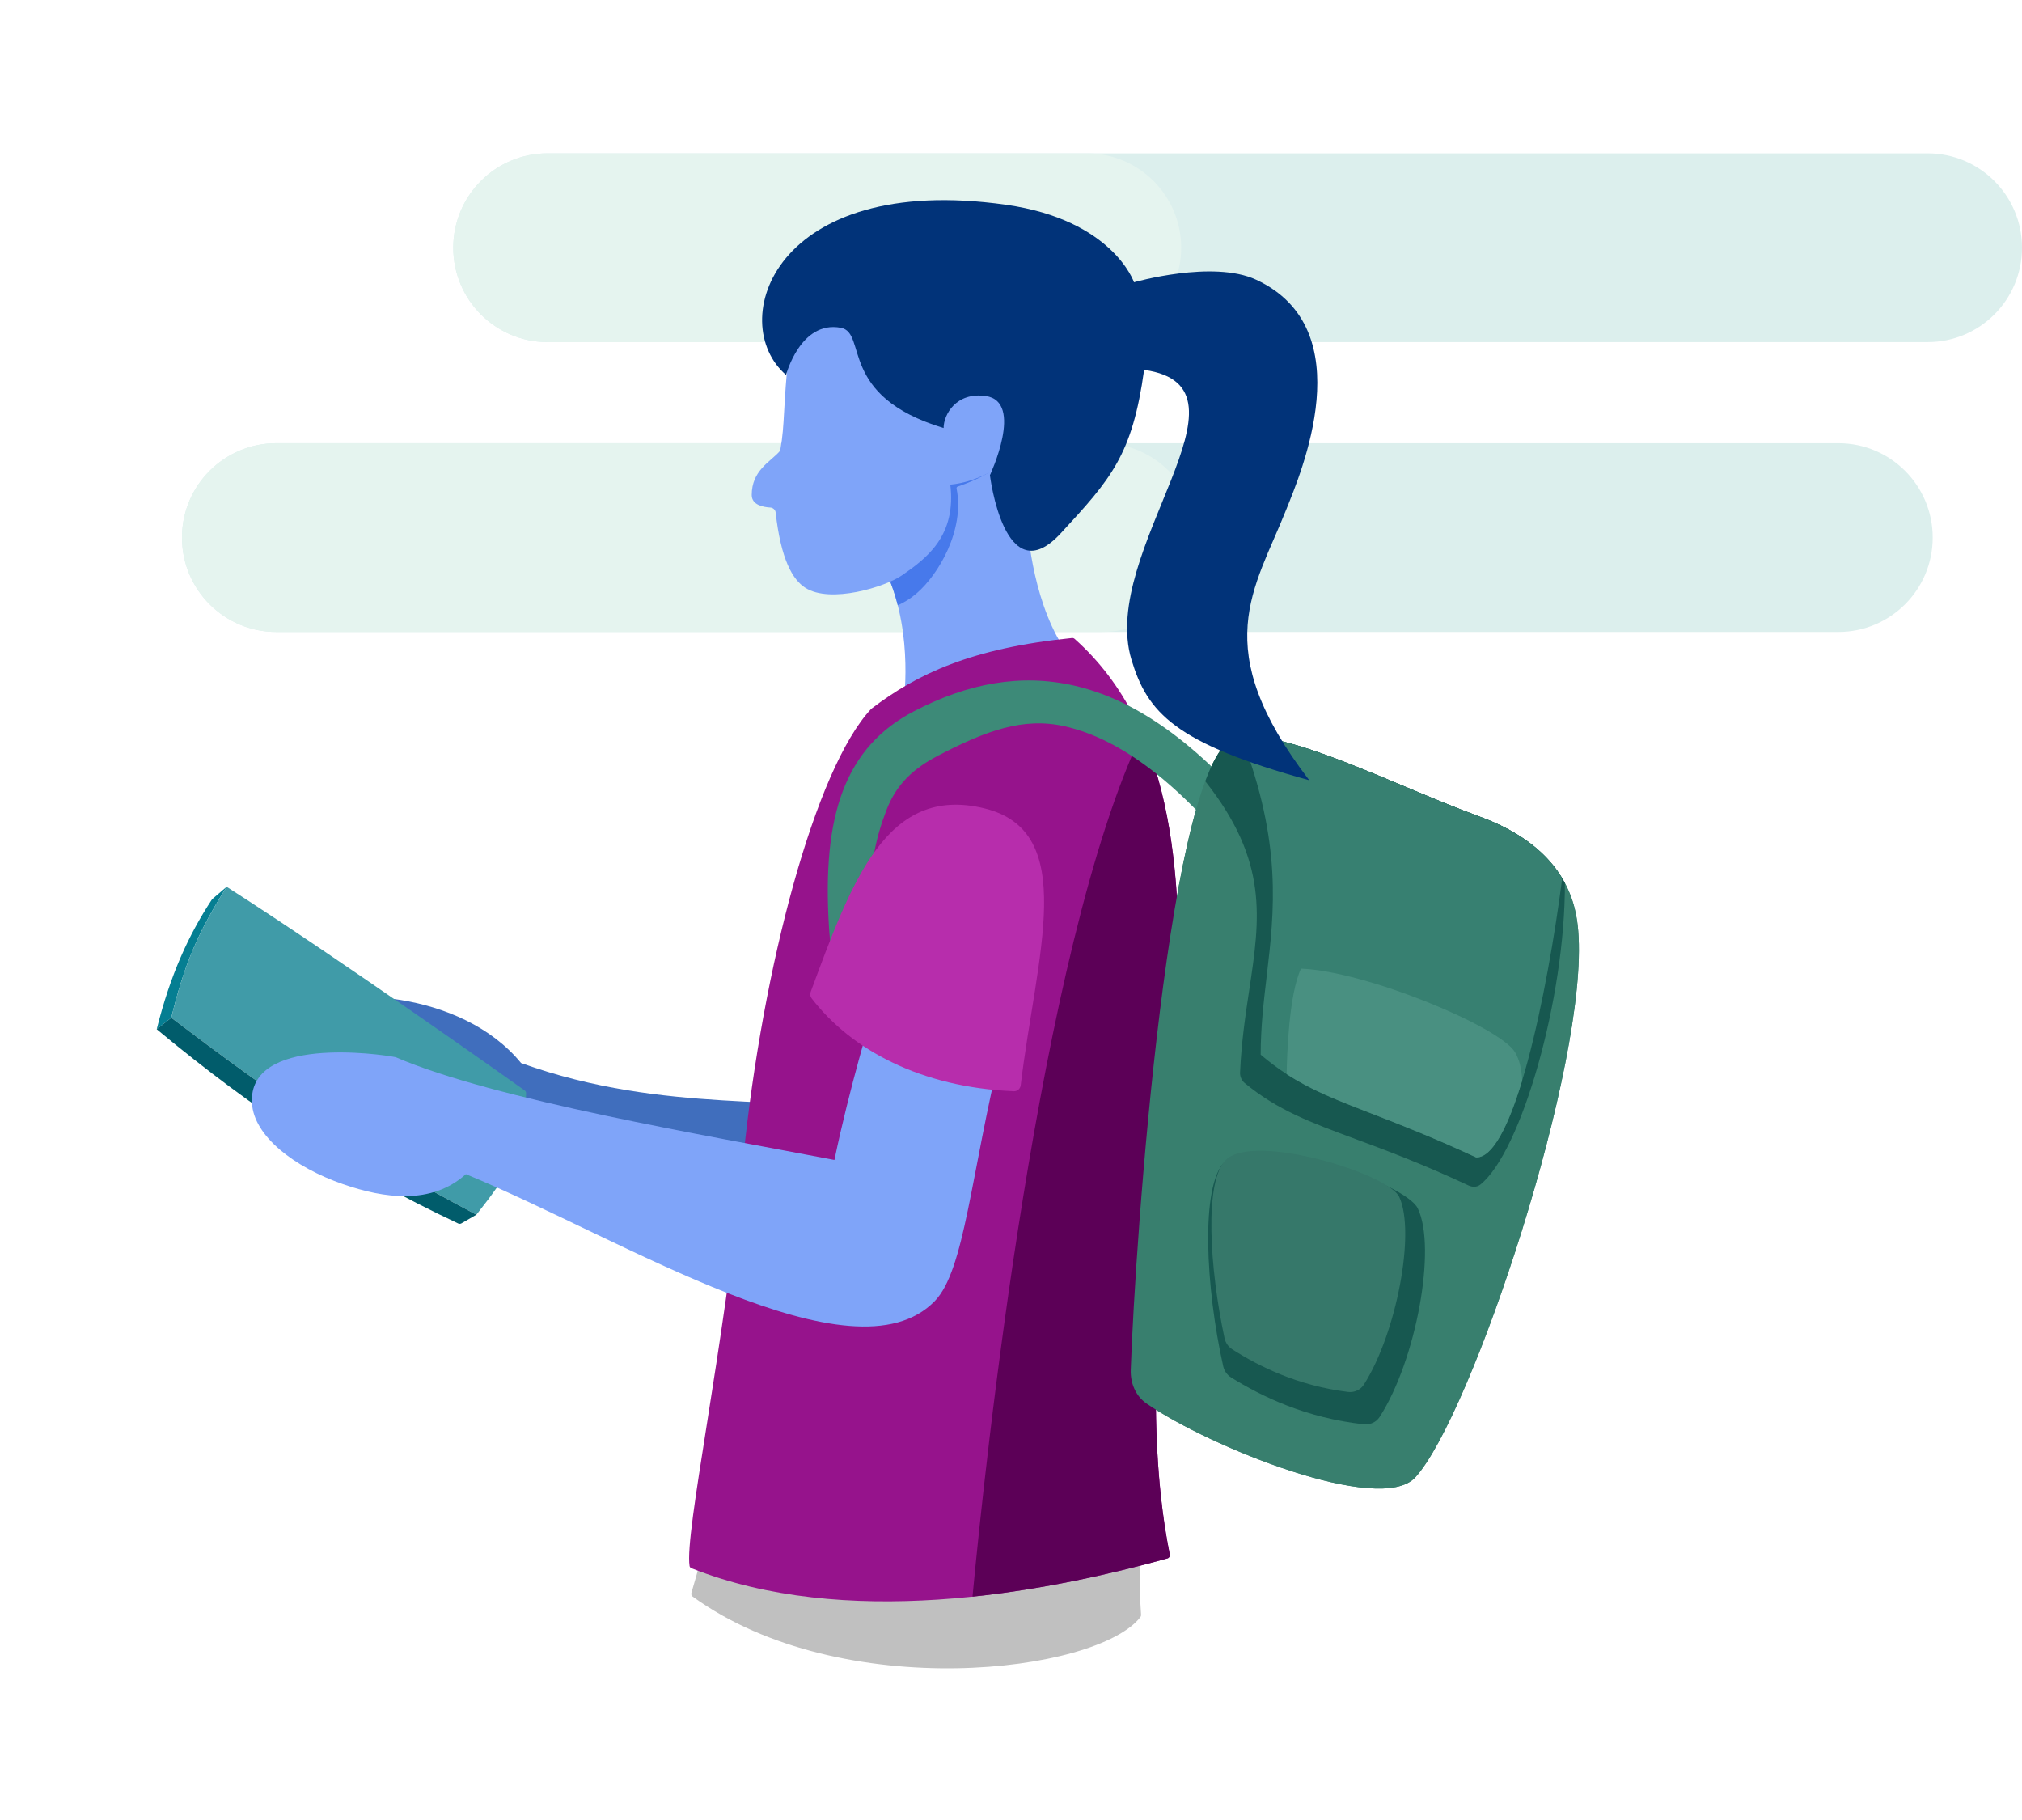 <svg width="1200" height="1080" viewBox="0 0 1200 1080" fill="none" xmlns="http://www.w3.org/2000/svg">
<path fill-rule="evenodd" clip-rule="evenodd" d="M269 147C269 116.072 294.072 91 325 91H1144C1174.93 91 1200 116.072 1200 147C1200 177.928 1174.93 203 1144 203H325C294.072 203 269 177.928 269 147Z" fill="#DCEFED"/>
<path fill-rule="evenodd" clip-rule="evenodd" d="M269 147C269 116.072 294.072 91 325 91H645C675.928 91 701 116.072 701 147C701 177.928 675.928 203 645 203H325C294.072 203 269 177.928 269 147Z" fill="#E5F4EF"/>
<path fill-rule="evenodd" clip-rule="evenodd" d="M108 319C108 288.072 133.072 263 164 263H1091C1121.93 263 1147 288.072 1147 319C1147 349.928 1121.93 375 1091 375H164C133.072 375 108 349.928 108 319Z" fill="#DCEFED"/>
<path fill-rule="evenodd" clip-rule="evenodd" d="M108 319C108 288.072 133.072 263 164 263H654C684.928 263 710 288.072 710 319C710 349.928 684.928 375 654 375H164C133.072 375 108 349.928 108 319Z" fill="#E5F4EF"/>
<path d="M628.9 387.732L540.663 418.486C538.515 419.234 536.287 417.437 536.519 415.174C538.043 400.287 540.239 355.086 515.926 322.411C514.932 321.075 515.141 319.174 516.448 318.143L586.42 262.932C587.96 261.716 590.234 262.283 591.024 264.079L609.067 305.105C609.223 305.458 609.308 305.832 609.325 306.217C609.565 311.608 611.992 353.525 630.46 383.15C631.507 384.829 630.769 387.081 628.9 387.732Z" fill="#7FA4F9"/>
<path d="M593.671 273.5C590.432 281 572.531 287.333 568.366 288.718C567.872 288.882 567.588 289.392 567.691 289.902C572.599 314.26 557.252 340.741 543.835 352.235C540.414 355.166 536.694 357.462 532.807 359.207C529.62 346.628 524.373 333.763 515.926 322.411C514.932 321.075 515.141 319.174 516.448 318.143L586.42 262.932C587.96 261.716 590.234 262.283 591.024 264.079C591.024 264.079 595.935 268.257 593.671 273.5Z" fill="#4779EB"/>
<path d="M463.137 266.685C465.874 251.554 464.589 242.378 468.261 207.745C468.374 206.679 469.051 205.736 470.032 205.303L486.495 153.181C487.032 151.481 488.924 150.622 490.557 151.335L606.5 202L593.944 248.346C593.767 248.997 593.87 249.687 593.908 250.36C593.952 251.144 593.687 251.931 593.143 252.535L564.621 284.261C564.021 284.928 563.757 285.845 563.875 286.734C568.07 318.427 549.088 331.755 535.403 341.33C525.484 348.269 492.75 358.388 477.871 348.765C470.456 343.97 463.464 332.217 460.321 304.084C460.141 302.469 458.724 301.259 457.101 301.169C453.028 300.942 446.129 299.682 446.129 293.742C446.129 279.332 456.84 274.231 462.468 268.065C462.818 267.681 463.044 267.196 463.137 266.685Z" fill="#7FA4F9"/>
<path d="M590.571 278.315C577 287.001 560.001 289.5 553.34 286.498C542.37 281.556 548.949 256.447 560.638 243.987C572.328 231.526 584.806 228.774 594.539 235.854C601.598 240.988 609.979 265.894 590.571 278.315Z" fill="#7FA4F9"/>
<path d="M410.335 945.213C419.347 915.105 419.347 906.925 419.347 906.925L485.195 570.062C485.373 569.148 486.16 568.478 487.091 568.447L648.584 563.064C649.655 563.028 650.564 563.843 650.645 564.911L677.25 915.352C677.25 915.352 675.305 933.338 677.193 958.238C677.229 958.71 677.118 959.163 676.829 959.539C651.332 992.752 499.513 1011.49 411.062 947.413C410.377 946.917 410.092 946.023 410.335 945.213Z" fill="#C0C0C0"/>
<path d="M309.242 630.819C396.036 662.048 472.911 648.169 512.093 662.048L494.734 726.489C494.734 726.489 388.154 703.712 294.416 665.048C273.943 683.484 245.74 679.409 221.504 670.996C192.306 660.86 160.327 609.582 176.817 599.094C198.641 585.214 273.532 587.197 309.242 630.819Z" fill="#406EBD"/>
<path d="M101.65 603.949C109.434 572.179 117.1 554.053 134.518 526.226C131.545 528.762 127.103 532.549 126.083 533.419C125.94 533.541 125.816 533.681 125.713 533.838C111.947 554.771 101.043 578.541 93 610.757L101.65 603.949Z" fill="#057E92"/>
<path fill-rule="evenodd" clip-rule="evenodd" d="M134.518 526.226C203.545 570.422 301.801 640.256 311.448 647.125C311.975 647.5 312.219 648.068 312.214 648.715C311.983 682.6 300.412 698.353 282.716 720.816C205.446 679.969 164.504 651.603 101.65 603.949C109.434 572.179 117.1 554.053 134.518 526.226Z" fill="#409BA8"/>
<path d="M282.716 720.816C205.446 679.969 164.504 651.603 101.65 603.949L93 610.757C152.111 659.877 206.081 694.95 271.963 726.042C272.556 726.322 273.249 726.295 273.817 725.967C275.632 724.916 279.798 722.505 282.716 720.816Z" fill="#015C6B"/>
<path d="M839.925 876.687C819.051 899.418 717.641 858.574 680.47 832.884C673.922 828.358 670.802 820.762 671.075 812.807C673.594 739.222 693.592 444.468 734.285 437.496C763.547 432.482 829.015 466.7 878.115 484.587C931.184 503.92 935.535 539.1 936.638 552.499C943.086 630.819 873.154 840.501 839.925 876.687Z" fill="#387F6E"/>
<path d="M692.826 924.771C615.252 946.322 500.8 966.484 410.383 930.604C409.782 930.366 409.341 929.911 409.242 929.273C406.197 909.73 429.472 802.282 441.169 686.833C452.611 573.907 483.745 456.279 516.944 420.758C517.019 420.677 517.096 420.608 517.184 420.541C544.302 399.873 576.516 384.612 636.2 378.594C636.751 378.538 637.318 378.72 637.732 379.088C758.801 486.64 658.162 743.899 694.235 922.458C694.443 923.489 693.839 924.489 692.826 924.771Z" fill="#96138C"/>
<path d="M577.154 947.455C619.301 943.046 659.472 934.037 692.826 924.771C693.839 924.489 694.443 923.489 694.235 922.458C680.406 854.004 686.669 773.985 692.83 695.268C700.39 598.689 707.796 504.071 677.752 435.181C616.496 563.028 584.364 870.886 577.154 947.455Z" fill="#5C0057"/>
<path fill-rule="evenodd" clip-rule="evenodd" d="M637.419 406.829C648.553 409.368 659.493 413.47 670.307 419.072C689.801 429.173 708.885 444.151 727.953 463.636L710.224 480.966C692.009 462.353 674.694 449.093 657.907 440.572C649.113 436.108 640.463 432.945 631.904 430.994C607.317 425.388 584.917 433.703 556.73 448.401C542.224 455.966 531.996 465.177 525.98 480.966C519.758 497.297 514.775 516.91 516.713 548.374C517.266 557.353 518.629 566.747 519.885 574.008C520.508 577.611 521.096 580.632 521.524 582.74C521.739 583.793 521.913 584.616 522.031 585.166C522.09 585.441 522.136 585.648 522.165 585.782L522.197 585.927L522.205 585.959C522.205 585.959 522.204 585.957 510.109 588.685C498.014 591.412 498.013 591.41 498.013 591.41L498.007 591.383L497.994 591.325L497.949 591.122C497.911 590.948 497.857 590.7 497.788 590.382C497.651 589.746 497.457 588.83 497.223 587.677C496.754 585.374 496.121 582.112 495.449 578.231C494.115 570.523 492.592 560.142 491.961 549.896C489.93 516.919 492.213 490.349 500.25 469.255C508.493 447.619 522.53 432.435 542.246 422.154C574.467 405.352 605.906 399.644 637.419 406.829Z" fill="#3D8A78"/>
<path d="M839.925 876.687C819.051 899.418 717.641 858.574 680.47 832.884C673.922 828.358 670.803 820.762 671.075 812.807C673.594 739.222 693.593 444.468 734.285 437.496C763.547 432.482 829.015 466.7 878.116 484.587C931.184 503.92 935.535 539.1 936.638 552.499C943.086 630.819 873.155 840.501 839.925 876.687Z" fill="#387F6E"/>
<path d="M741.399 587.394C739.15 602.327 736.738 618.346 735.946 636.423C735.841 638.821 736.851 641.169 738.703 642.696C758.223 658.79 777.525 665.942 804.45 675.917C822.562 682.628 844.124 690.616 871.523 703.465C873.785 704.526 876.475 704.567 878.436 703.019C902.691 683.872 928.973 592.569 928.708 523.992C921.327 510.196 906.876 495.064 878.116 484.587C864.245 479.534 849.068 473.178 833.77 466.771C794.915 450.498 755.281 433.898 734.285 437.496C727.356 438.683 721.027 448.214 715.282 463.577C752.893 511.057 747.81 544.809 741.399 587.394Z" fill="#175850"/>
<path d="M751.736 579.376C749.945 594.59 748.174 609.636 748.174 625.862C768.69 643.26 786.479 650.144 813.995 660.791C830.381 667.132 850.217 674.807 876.134 686.833C898.494 686.833 918.343 588.903 927.131 521.207C919.331 508.192 904.952 494.363 878.116 484.587C864.245 479.534 849.068 473.178 833.77 466.771C796.364 451.104 758.235 435.135 736.71 437.177C761.009 500.617 756.308 540.544 751.736 579.376Z" fill="#378071"/>
<path d="M903.36 641.215C895.246 668.034 885.931 686.833 876.134 686.833C850.217 674.807 830.381 667.132 813.995 660.791C793.515 652.866 778.424 647.027 763.586 637.385C763.777 625.977 764.947 589.847 772.11 574.805C810.639 576.263 890.151 609.333 899.112 624.375C901.851 628.971 903.101 634.821 903.36 641.215Z" fill="#499081"/>
<path d="M725.954 810.782C715.626 764.88 712.173 703.304 726.95 689.312C745.871 671.395 833.978 701.684 841.415 717.071C852.681 740.377 840.518 807.069 818.786 840.81C816.752 843.967 813.082 845.595 809.349 845.184C774.942 841.403 748.814 828.692 730.668 817.427C728.267 815.936 726.574 813.54 725.954 810.782Z" fill="#175850"/>
<path d="M726.715 794.025C717.918 752.884 714.459 700.544 727.658 688.122C744.617 672.161 823.927 696.36 830.412 710.261C840.172 731.186 828.809 791.207 809.423 821.636C807.391 824.827 803.677 826.449 799.923 825.98C769.972 822.232 747.216 810.839 731.325 800.699C728.952 799.184 727.303 796.778 726.715 794.025Z" fill="#36786A"/>
<path d="M495.217 688.32C504.144 645.194 517.536 601.573 517.536 601.573L594.411 621.896C576.06 696.747 572.588 753.779 554.733 772.094C506.128 821.951 370.233 735.412 276.495 696.747C256.022 715.184 227.819 711.109 203.583 702.696C174.385 692.56 150.668 674.115 149.522 654.613C147.163 614.461 224.927 625.366 234.834 627.349C293.358 652.63 420.326 673.945 495.217 688.32Z" fill="#7FA4F9"/>
<path d="M584.008 479.63C526.13 465.667 505.567 522.573 481.104 588.632C480.636 589.898 480.828 591.321 481.65 592.391C505.19 623.039 546.514 645.236 601.662 647.548C603.734 647.635 605.513 646.089 605.76 644.029C615.083 566.547 640.653 493.296 584.008 479.63Z" fill="#B72DAC"/>
<path d="M671.5 391.5C680.979 422.855 697 441 777 463C716.5 384 744.5 350 763.5 302C771.534 281.703 809 195.5 745.5 166C719.817 154.069 673 167.5 673 167.5C673 167.5 660.5 130.471 597 121.499C459 102.001 430.5 191.499 466.5 222.499C466.5 222.499 475 190 499 194.5C515 197.5 497 234.999 560 253.999C560 245.999 567.5 232.499 585 234.999C608 238.285 587.5 281.999 587.5 281.999C587.5 281.999 596.097 352.687 629.5 316.5C659.5 284 672 270 679 219.5C751 229.5 652 327 671.5 391.5Z" fill="#013379"/>
</svg>
